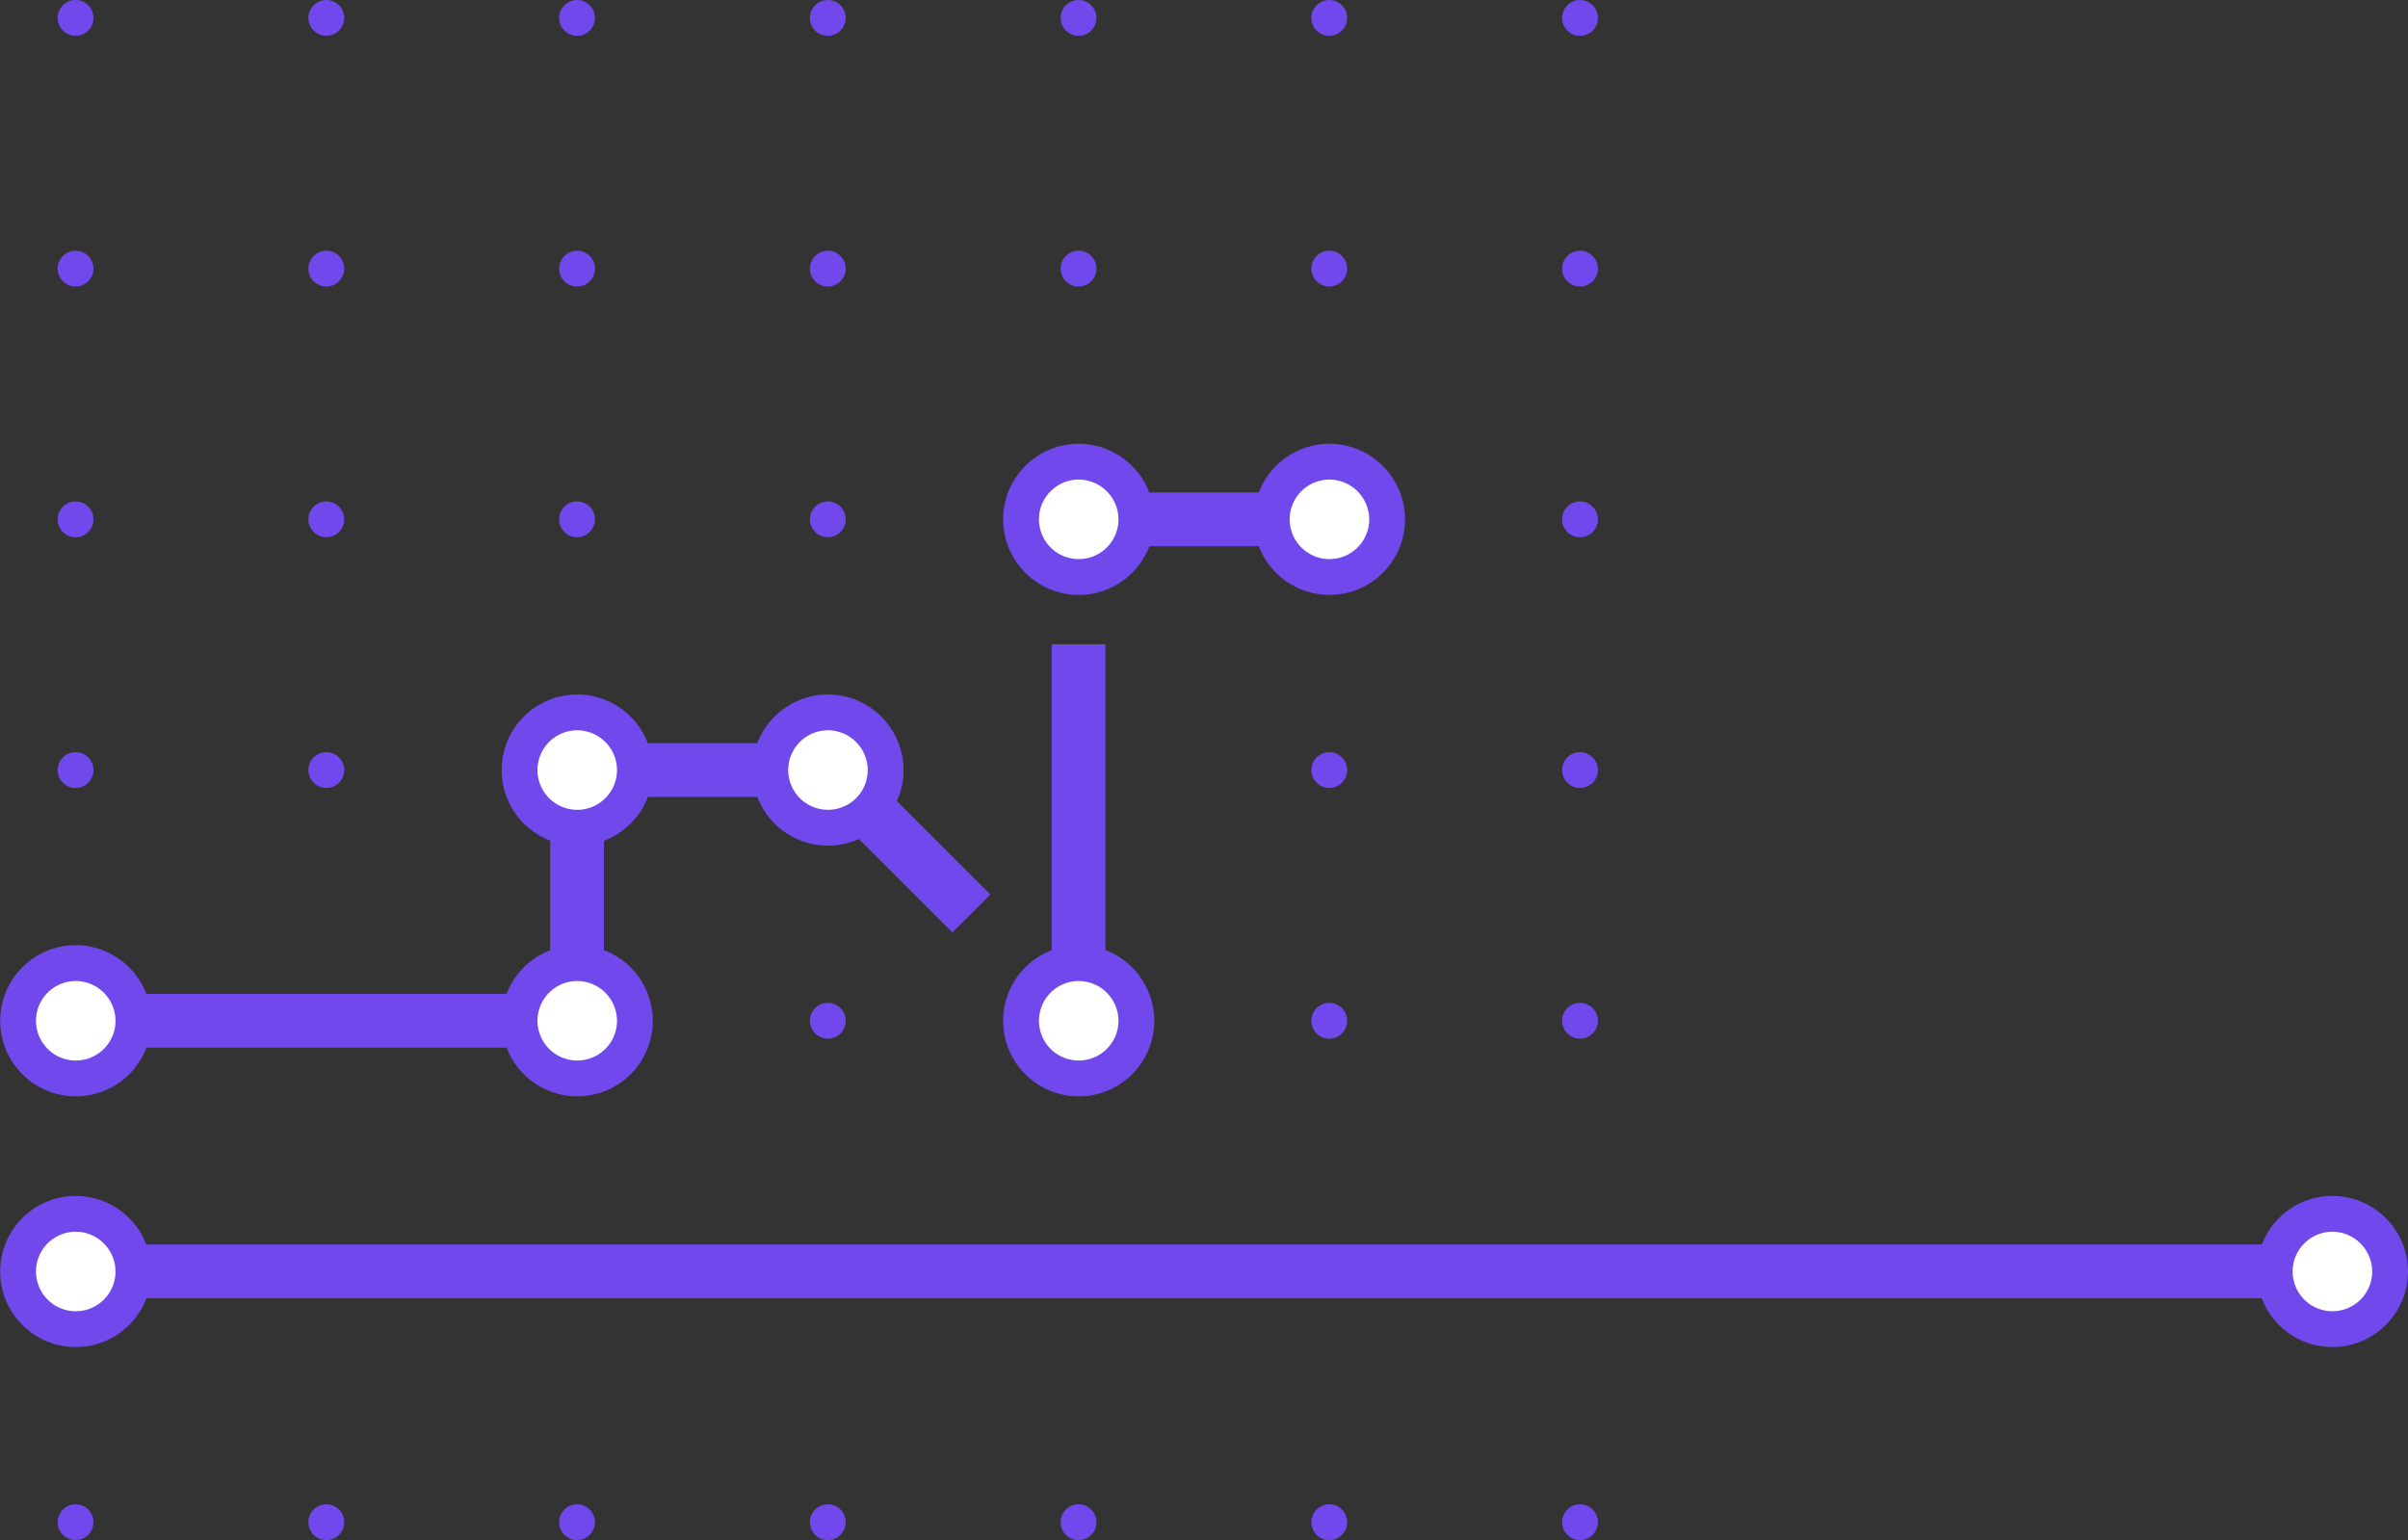 <svg id="Layer_1" data-name="Layer 1" xmlns="http://www.w3.org/2000/svg" viewBox="0 0 134.45 86"><rect x="0" y="0" width="134.45" height="86" fill="#333333" stroke="none"/><defs><style>.cls-1{fill:#7148ec;}.cls-2{fill:none;stroke-width:3px;}.cls-2,.cls-3{stroke:#7148ec;stroke-miterlimit:10;}.cls-3{fill:#fff;stroke-width:2px;}</style></defs><title>Untitled-2</title><circle class="cls-1" cx="88.22" cy="85" r="1"/><circle class="cls-1" cx="74.22" cy="85" r="1"/><circle class="cls-1" cx="60.22" cy="85" r="1"/><circle class="cls-1" cx="46.22" cy="85" r="1"/><circle class="cls-1" cx="32.22" cy="85" r="1"/><circle class="cls-1" cx="18.22" cy="85" r="1"/><circle class="cls-1" cx="4.22" cy="85" r="1"/><circle class="cls-1" cx="88.22" cy="71" r="1"/><circle class="cls-1" cx="74.22" cy="71" r="1"/><circle class="cls-1" cx="60.22" cy="71" r="1"/><circle class="cls-1" cx="46.22" cy="71" r="1"/><circle class="cls-1" cx="32.22" cy="71" r="1"/><circle class="cls-1" cx="4.22" cy="71" r="1"/><circle class="cls-1" cx="18.22" cy="71" r="1"/><circle class="cls-1" cx="88.22" cy="57" r="1"/><circle class="cls-1" cx="74.22" cy="57" r="1"/><circle class="cls-1" cx="60.22" cy="57" r="1"/><circle class="cls-1" cx="46.22" cy="57" r="1"/><circle class="cls-1" cx="32.22" cy="57" r="1"/><circle class="cls-1" cx="18.22" cy="57" r="1"/><circle class="cls-1" cx="4.22" cy="57" r="1"/><circle class="cls-1" cx="88.22" cy="43" r="1"/><circle class="cls-1" cx="74.22" cy="43" r="1"/><circle class="cls-1" cx="60.22" cy="43" r="1"/><circle class="cls-1" cx="46.22" cy="43" r="1"/><circle class="cls-1" cx="32.22" cy="43" r="1"/><circle class="cls-1" cx="18.22" cy="43" r="1"/><circle class="cls-1" cx="4.22" cy="43" r="1"/><circle class="cls-1" cx="88.22" cy="29" r="1"/><circle class="cls-1" cx="74.22" cy="29" r="1"/><circle class="cls-1" cx="60.22" cy="29" r="1"/><circle class="cls-1" cx="46.22" cy="29" r="1"/><circle class="cls-1" cx="32.22" cy="29" r="1"/><circle class="cls-1" cx="18.22" cy="29" r="1"/><circle class="cls-1" cx="4.22" cy="29" r="1"/><circle class="cls-1" cx="88.22" cy="15" r="1"/><circle class="cls-1" cx="74.22" cy="15" r="1"/><circle class="cls-1" cx="60.22" cy="15" r="1"/><circle class="cls-1" cx="46.22" cy="15" r="1"/><circle class="cls-1" cx="32.22" cy="15" r="1"/><circle class="cls-1" cx="18.22" cy="15" r="1"/><circle class="cls-1" cx="4.22" cy="15" r="1"/><circle class="cls-1" cx="88.22" cy="1" r="1"/><circle class="cls-1" cx="74.22" cy="1" r="1"/><circle class="cls-1" cx="60.22" cy="1" r="1"/><circle class="cls-1" cx="46.22" cy="1" r="1"/><circle class="cls-1" cx="32.22" cy="1" r="1"/><circle class="cls-1" cx="18.22" cy="1" r="1"/><circle class="cls-1" cx="4.22" cy="1" r="1"/><line class="cls-2" x1="4.22" y1="70.99" x2="130.22" y2="70.99"/><line class="cls-2" x1="4.22" y1="57" x2="32.22" y2="57"/><path class="cls-3" d="M172.23,67.78A3.22,3.22,0,1,0,175.45,71,3.23,3.23,0,0,0,172.23,67.78Z" transform="translate(-42)"/><line class="cls-2" x1="32.22" y1="57" x2="32.22" y2="43"/><path class="cls-3" d="M74.23,53.78A3.22,3.22,0,1,0,77.45,57,3.23,3.23,0,0,0,74.23,53.78Z" transform="translate(-42)"/><line class="cls-2" x1="32.22" y1="43" x2="46.22" y2="43"/><line class="cls-2" x1="60.22" y1="29" x2="74.22" y2="29"/><path class="cls-3" d="M74.23,39.78A3.22,3.22,0,1,0,77.45,43,3.23,3.23,0,0,0,74.23,39.78Z" transform="translate(-42)"/><line class="cls-2" x1="46.22" y1="43" x2="54.24" y2="51.01"/><line class="cls-2" x1="60.22" y1="57" x2="60.22" y2="35.98"/><path class="cls-3" d="M102.23,53.78A3.22,3.22,0,1,0,105.45,57,3.23,3.23,0,0,0,102.23,53.78Z" transform="translate(-42)"/><path class="cls-3" d="M102.23,25.78A3.22,3.22,0,1,0,105.45,29,3.23,3.23,0,0,0,102.23,25.78Z" transform="translate(-42)"/><path class="cls-3" d="M46.23,67.78A3.22,3.22,0,1,0,49.45,71,3.23,3.23,0,0,0,46.23,67.78Z" transform="translate(-42)"/><path class="cls-3" d="M46.23,53.78A3.22,3.22,0,1,0,49.45,57,3.23,3.23,0,0,0,46.23,53.78Z" transform="translate(-42)"/><path class="cls-3" d="M88.23,39.78A3.22,3.22,0,1,0,91.45,43,3.23,3.23,0,0,0,88.23,39.78Z" transform="translate(-42)"/><path class="cls-3" d="M116.23,25.78A3.22,3.22,0,1,0,119.45,29,3.23,3.23,0,0,0,116.23,25.78Z" transform="translate(-42)"/></svg>